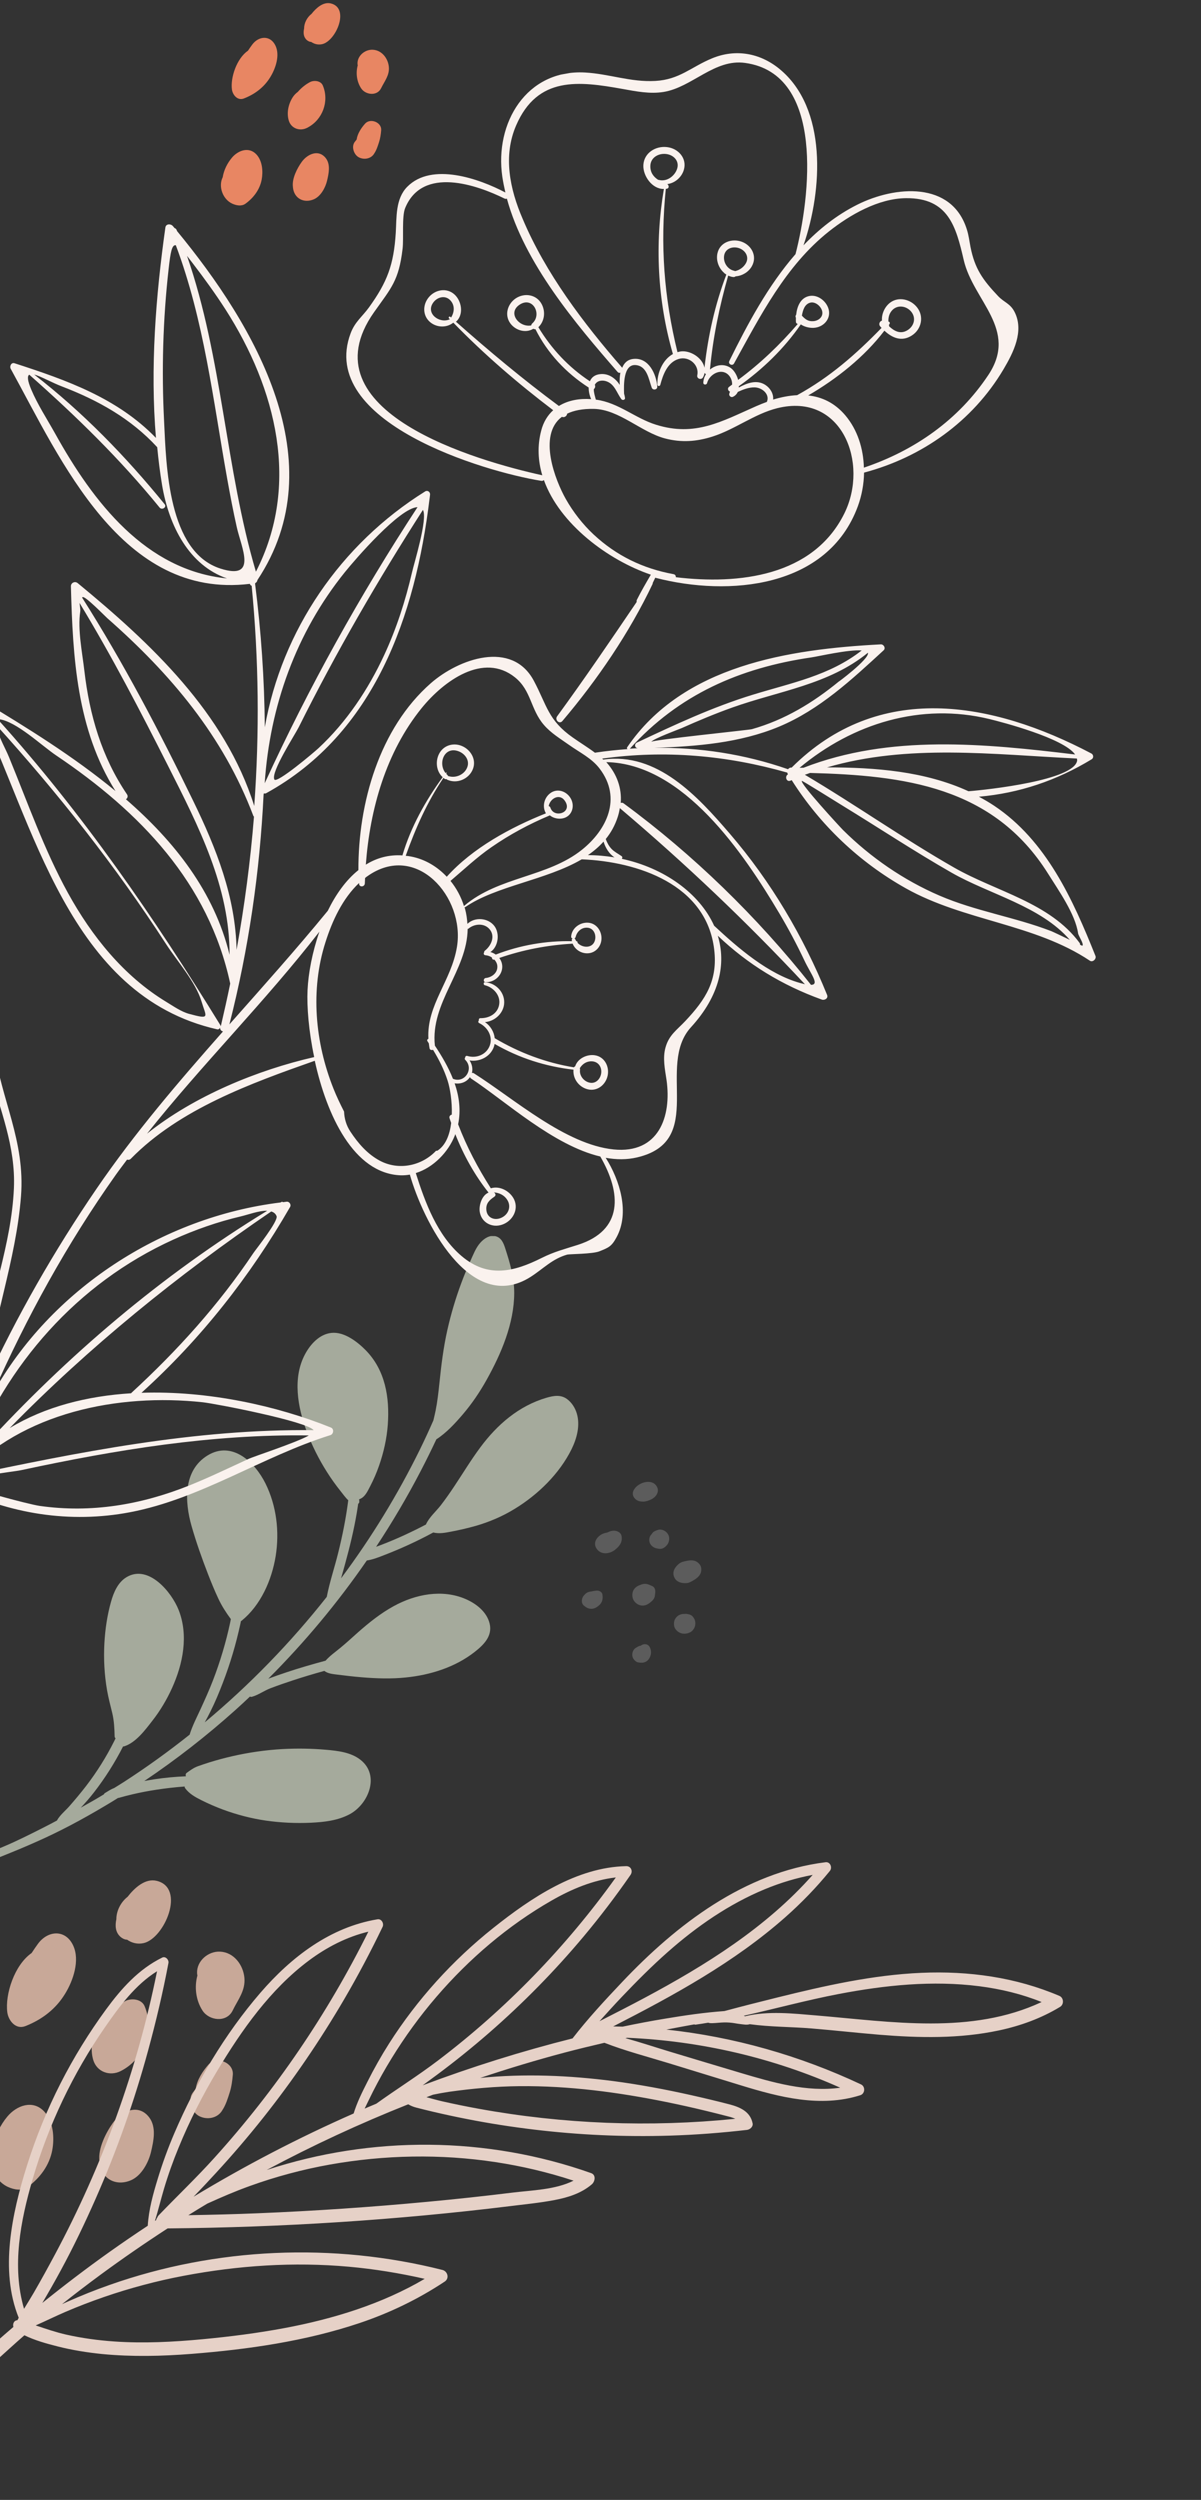 <svg width="386" height="803" viewBox="0 0 386 803" fill="none" xmlns="http://www.w3.org/2000/svg">
<rect x="0" y="0" width="386" height="803" fill="#333333" stroke="none"/>
<g clip-path="url(#clip0_9_342)">
<path d="M23.53 624.95C21.07 619.63 15.36 620.02 12.17 624.42C11.54 625.29 10.85 626.28 10.16 627.34C4.66 631.15 1.58 640.58 2.35 646.41C2.7 649.02 5.04 652.03 8.14 650.82C13.48 648.73 17.93 645.35 20.94 640.4C23.52 636.19 25.74 629.73 23.53 624.95Z" fill="#C8A898"/>
<path d="M50.35 604.15C46.69 603.27 43.26 606.37 41.01 609.28C38.83 610.97 37.38 613.81 37.4 616.47C36.93 618.61 37.1 620.75 38.77 622.18C39.34 622.67 40.08 623.05 40.84 623.05C42.33 624.1 44.17 624.59 46.14 624.16C52.85 622.67 59.78 606.42 50.35 604.15Z" fill="#C8A898"/>
<path d="M46.47 644.4C45.49 642.08 42.2 641.75 40.27 642.77C38.17 643.88 36.06 645.56 34.34 647.59C33.34 648.32 32.47 649.25 31.8 650.32C29.75 653.63 28.84 657.9 29.96 661.67C31.12 665.56 35.3 667.02 38.79 665.26C46.43 661.41 49.73 652.14 46.47 644.4Z" fill="#C8A898"/>
<path d="M14.23 678.27C10.59 674.35 5.37 676.27 2.36 679.87C0.07 682.62 -1.56 685.98 -2.13 689.49C-4.39 694.07 -2.05 700.38 2.55 702.47C4.49 703.35 7.03 703.87 8.93 702.47C12.83 699.61 15.88 695.55 16.79 690.69C17.55 686.66 17.16 681.43 14.23 678.27Z" fill="#C8A898"/>
<path d="M47.97 680.16C44.49 675.53 38.97 678.11 36.25 681.95C34 685.12 31.46 690.14 31.96 694.15C31.96 694.17 31.97 694.19 31.97 694.21C31.97 694.29 31.97 694.36 31.98 694.44C32.47 699.87 37.28 702.45 42.17 700.29C45.51 698.81 47.74 694.61 48.54 691.22C49.37 687.69 50.31 683.28 47.97 680.16Z" fill="#C8A898"/>
<path d="M78.55 635.27C78.15 631.12 75.15 627.09 70.71 626.89C66.91 626.72 63.18 629.88 63.34 633.81C63.35 634.06 63.39 634.31 63.45 634.56C62.41 638.32 62.98 642.55 65.07 645.8C67.18 649.1 72.84 649.8 74.78 645.8C76.47 642.32 78.94 639.41 78.55 635.27Z" fill="#C8A898"/>
<path d="M67.01 663.17C65.19 665.23 63.3 668.08 62.91 670.98C62.61 671.35 62.3 671.73 61.99 672.15C60.24 674.46 61.55 678.42 63.97 679.7C66.54 681.06 70.05 680.43 71.52 677.72C72.57 676.15 73.22 674.02 73.8 672.2C74.4 670.33 74.67 668.36 74.83 666.41C75.14 662.51 69.56 660.29 67.01 663.17Z" fill="#C8A898"/>
</g>
<g clip-path="url(#clip1_9_342)">
<path d="M88.559 14.708C86.931 11.227 83.151 11.482 81.04 14.361C80.623 14.93 80.167 15.578 79.71 16.272C76.07 18.765 74.031 24.935 74.541 28.75C74.773 30.457 76.321 32.427 78.373 31.635C81.907 30.268 84.853 28.056 86.845 24.817C88.552 22.062 90.022 17.836 88.559 14.708Z" fill="#e88663"/>
<path d="M106.309 1.098C103.887 0.522 101.617 2.551 100.128 4.455C98.685 5.561 97.725 7.419 97.739 9.159C97.427 10.559 97.54 11.96 98.645 12.895C99.022 13.216 99.512 13.465 100.015 13.465C101.001 14.152 102.219 14.472 103.523 14.191C107.964 13.216 112.551 2.583 106.309 1.098Z" fill="#e88663"/>
<path d="M103.741 27.434C103.093 25.916 100.915 25.701 99.638 26.368C98.248 27.094 96.852 28.194 95.713 29.522C95.051 29.999 94.476 30.608 94.032 31.308C92.675 33.474 92.073 36.268 92.814 38.735C93.582 41.28 96.349 42.235 98.659 41.084C103.715 38.565 105.899 32.499 103.741 27.434Z" fill="#e88663"/>
<path d="M82.404 49.596C79.995 47.031 76.54 48.288 74.547 50.643C73.032 52.443 71.953 54.641 71.576 56.938C70.08 59.934 71.629 64.063 74.673 65.431C75.957 66.007 77.638 66.347 78.896 65.431C81.477 63.559 83.496 60.903 84.098 57.723C84.601 55.086 84.343 51.664 82.404 49.596Z" fill="#e88663"/>
<path d="M104.734 50.833C102.431 47.803 98.778 49.492 96.977 52.004C95.488 54.078 93.807 57.363 94.138 59.987C94.138 60 94.145 60.013 94.145 60.026C94.145 60.078 94.145 60.124 94.151 60.176C94.476 63.729 97.659 65.418 100.896 64.004C103.106 63.036 104.582 60.288 105.111 58.07C105.661 55.76 106.283 52.874 104.734 50.833Z" fill="#e88663"/>
<path d="M124.974 21.461C124.709 18.745 122.723 16.108 119.785 15.977C117.27 15.866 114.801 17.934 114.907 20.505C114.913 20.669 114.94 20.832 114.98 20.996C114.291 23.456 114.669 26.224 116.052 28.351C117.448 30.51 121.194 30.968 122.478 28.351C123.597 26.074 125.232 24.169 124.974 21.461Z" fill="#e88663"/>
<path d="M117.336 39.716C116.131 41.064 114.88 42.929 114.622 44.826C114.424 45.068 114.219 45.317 114.013 45.592C112.855 47.103 113.722 49.694 115.324 50.532C117.025 51.422 119.348 51.01 120.321 49.236C121.016 48.209 121.446 46.815 121.83 45.624C122.227 44.401 122.406 43.112 122.511 41.836C122.717 39.284 119.024 37.832 117.336 39.716Z" fill="#e88663"/>
</g>
<g clip-path="url(#clip2_9_342)">
<path d="M-7.876 599.129C-4.001 598.228 -0.35 596.643 3.347 595.151C7.121 593.629 10.865 592.014 14.564 590.305C21.993 586.872 29.181 582.863 36.171 578.62C36.747 578.27 37.308 577.904 37.884 577.554C38.054 577.51 38.224 577.496 38.411 577.436C39.822 577.034 41.249 576.663 42.675 576.338C45.186 575.747 47.742 575.265 50.297 574.876C53.302 574.414 56.305 574.077 59.338 573.848C59.336 574.034 59.38 574.22 59.501 574.392C60.826 576.19 62.731 577.25 64.698 578.233C66.942 579.359 69.25 580.362 71.605 581.241C76.07 582.888 80.678 584.103 85.385 584.792C90.186 585.482 95.084 585.709 99.925 585.485C104.179 585.286 108.59 584.794 112.401 582.745C118.468 579.483 122.222 570.212 115.817 565.242C112.722 562.836 108.568 562.386 104.8 562.048C100.136 561.638 95.437 561.569 90.75 561.825C85.335 562.135 79.931 562.91 74.646 564.121C72.197 564.682 69.762 565.336 67.342 566.083C66.1 566.471 64.859 566.891 63.633 567.327C62.236 567.822 61.237 568.601 60.022 569.455C59.648 569.714 59.596 570.194 59.762 570.568C56.359 570.715 52.97 571.017 49.594 571.536C48.51 571.694 47.441 571.899 46.372 572.088C56.639 565.186 66.403 557.58 75.619 549.317C77.212 547.894 78.774 546.44 80.322 544.97C80.522 545.05 80.738 545.083 80.955 545.039C83.033 544.458 84.904 543.054 86.938 542.287C89.329 541.369 91.766 540.545 94.203 539.736C97.523 538.642 100.874 537.642 104.239 536.72C105.45 537.633 107.01 537.728 108.57 537.932C111.117 538.255 113.68 538.548 116.243 538.763C120.985 539.159 125.791 539.322 130.527 538.818C138.375 538.009 146.287 535.543 152.558 530.624C155.444 528.364 158.321 525.545 157.377 521.552C156.477 517.761 153.076 515.118 149.661 513.638C142.107 510.375 133.492 512.089 126.507 515.93C122.322 518.222 118.593 521.217 115.017 524.369C113.158 526.021 111.33 527.72 109.41 529.294C107.709 530.701 106.058 531.828 104.632 533.439C100.43 534.569 96.242 535.776 92.114 537.155C90.143 537.814 88.172 538.489 86.231 539.226C97.913 527.551 108.524 514.841 117.894 501.249C119.752 500.976 121.476 500.299 123.339 499.576C125.994 498.553 128.62 497.451 131.199 496.272C133.935 495.017 136.609 493.684 139.253 492.258C141.18 492.729 143.024 492.363 145.069 491.968C147.672 491.471 150.245 490.88 152.789 490.165C157.225 488.899 161.481 487.088 165.42 484.669C172.862 480.136 179.803 473.397 183.696 465.507C185.406 462.024 186.52 457.869 185.389 454.044C184.853 452.255 183.775 450.523 182.257 449.405C180.187 447.894 177.941 448.318 175.645 448.973C166.742 451.583 159.778 457.609 154.345 464.955C151.362 468.965 148.777 473.259 146.009 477.412C144.625 479.488 143.194 481.548 141.672 483.514C140.103 485.526 137.996 487.3 136.918 489.627C136.902 489.643 136.902 489.674 136.902 489.689C134.631 490.888 132.315 492.023 129.983 493.097C127.59 494.201 125.151 495.227 122.698 496.175C122.092 496.416 121.471 496.626 120.881 496.852C126.073 488.992 130.865 480.88 135.212 472.515C136.951 469.172 138.629 465.782 140.245 462.329C143.469 460.259 146.271 457.207 148.715 454.353C151.645 450.93 154.177 447.194 156.371 443.267C161.089 434.844 165.251 425.098 165.27 415.304C165.281 410.346 163.867 405.556 162.344 400.874C161.806 399.21 161.084 397.497 159.187 397.073C157.321 396.664 155.576 397.837 154.386 399.172C152.914 400.813 152.1 403.035 151.196 405.009C150.149 407.337 149.164 409.696 148.286 412.073C146.452 416.995 144.941 422.061 143.785 427.193C142.514 432.85 141.815 438.56 141.224 444.318C140.912 447.274 140.584 450.246 139.994 453.168C139.781 454.204 139.538 455.224 139.294 456.244C137.913 459.389 136.471 462.519 134.951 465.616C127.845 480.055 119.416 493.828 109.808 506.72C109.745 506.797 109.682 506.874 109.619 506.966C110.086 505.391 110.506 503.799 110.941 502.255C112.409 496.91 113.723 491.516 114.651 486.057C114.817 485.051 114.983 484.046 115.118 483.04C115.352 482.903 115.494 482.657 115.482 482.331C115.485 482.068 115.457 481.835 115.413 481.602C117.306 480.958 118.085 479.091 118.986 477.382C120.092 475.256 121.045 473.051 121.828 470.797C123.315 466.552 124.308 462.116 124.638 457.626C125.264 448.862 123.834 440.059 117.446 433.617C114.756 430.905 110.556 427.711 106.516 428.146C102.693 428.551 99.812 431.726 98.075 434.93C93.953 442.553 95.684 452.042 98.564 459.761C100.259 464.305 102.451 468.669 105.048 472.775C106.414 474.944 107.906 477.022 109.506 479.024C110.253 479.947 111.013 481.056 111.931 481.903C111.2 487.66 110.053 493.365 108.644 498.99C107.509 503.579 105.925 508.241 105.021 512.942C93.382 527.685 80.225 541.218 65.803 553.249C66.45 552.095 67.051 550.908 67.652 549.722C69.139 546.764 70.412 543.679 71.606 540.578C73.964 534.452 75.845 528.136 77.233 521.705C77.299 521.38 77.364 521.04 77.43 520.715C77.507 520.685 77.585 520.655 77.663 520.594C83.796 515.628 87.351 507.548 88.598 499.861C89.863 492.003 88.876 483.67 85.325 476.516C81.94 469.69 74.615 462.679 66.722 467.502C58.797 472.354 59.347 482.418 61.577 490.223C63.078 495.462 64.921 500.644 66.888 505.718C67.909 508.333 68.962 510.918 70.154 513.457C71.286 515.888 72.638 517.949 74.191 520.074C74.109 520.445 74.058 520.816 73.977 521.187C72.621 527.541 70.757 533.78 68.415 539.844C67.22 542.945 65.84 545.966 64.461 548.988C63.208 551.717 61.833 554.32 60.95 557.192C54.179 562.585 47.149 567.65 39.876 572.355C38.832 573.025 37.774 573.663 36.73 574.318C35.659 574.724 34.802 575.303 33.743 575.942C33.541 576.064 33.447 576.217 33.367 576.387C30.923 577.862 28.449 579.275 25.96 580.657C27.447 579.078 28.872 577.451 30.206 575.731C33.783 571.123 36.916 566.169 39.557 560.977C39.665 560.993 39.789 560.995 39.898 560.95C43.653 559.768 46.652 555.711 48.99 552.701C51.5 549.491 53.612 545.935 55.293 542.22C58.814 534.465 60.634 525.327 57.419 517.155C55.151 511.395 47.755 502.462 40.736 506.566C37.904 508.223 36.537 511.477 35.683 514.504C34.458 518.829 33.804 523.331 33.552 527.807C33.278 532.856 33.544 537.926 34.4 542.895C34.835 545.41 35.502 547.851 36.093 550.322C36.668 552.746 36.794 555.273 36.842 557.769C36.855 558.048 36.976 558.235 37.145 558.361C37.002 558.638 36.875 558.931 36.733 559.224C34.186 564.309 31.162 569.14 27.694 573.657C25.952 575.915 24.103 578.125 22.223 580.258C21.017 581.623 19.223 583.075 18.291 584.784C17.654 585.118 17.016 585.467 16.378 585.801C12.428 587.848 8.447 589.848 4.406 591.723C0.195 593.674 -4.214 595.22 -8.304 597.373C-9.052 597.876 -8.914 599.366 -7.876 599.129Z" fill="#A5AA9C"/>
</g>
<g clip-path="url(#clip3_9_342)">
<path d="M340.507 641.117C326.471 635.122 311.325 633.041 296.138 633.699C280.441 634.376 265.024 637.862 249.813 641.625C244.139 643.033 238.481 644.46 232.831 645.98C226.423 646.436 220.055 647.369 213.709 648.432C209.16 649.179 204.635 650.038 200.118 650.988C199.104 650.952 198.089 650.934 197.073 650.916C216.568 640.926 235.962 630.362 252.442 615.796C257.582 611.242 262.381 606.307 266.714 600.976C267.592 599.907 266.855 597.974 265.326 598.174C239.267 601.444 217.471 618.146 199.928 636.686C194.415 642.508 188.909 648.44 184.015 654.765C167.696 658.863 151.602 663.912 135.851 669.834C137.408 668.693 138.948 667.55 140.486 666.425C146.232 662.154 151.801 657.665 157.212 652.958C168.135 643.447 178.312 633.092 187.608 621.989C192.923 615.637 197.936 609.052 202.645 602.253C203.482 601.053 202.824 599.402 201.258 599.433C185.308 599.756 170.636 609.664 158.579 619.253C145.469 629.674 134.07 642.26 125.069 656.375C122.532 660.372 120.2 664.501 118.075 668.725C116.393 672.033 114.747 675.345 113.659 678.88C95.963 686.665 78.761 695.611 62.206 705.625C64.656 703.109 67.059 700.532 69.423 697.969C74.689 692.248 79.736 686.357 84.567 680.28C94.168 668.192 102.901 655.393 110.69 642.075C115.097 634.535 119.178 626.814 122.967 618.936C123.482 617.864 122.635 616.283 121.321 616.506C106.079 619.03 93.581 628.663 83.684 640.119C72.231 653.389 62.928 669.126 56.041 685.212C53.982 690.006 52.201 694.92 50.685 699.9C49.173 704.844 47.806 709.785 47.488 714.947C43.363 717.666 39.303 720.446 35.272 723.302C27.877 728.559 20.655 734.052 13.595 739.744C15.637 736.293 17.629 732.8 19.533 729.28C23.587 721.811 27.264 714.138 30.696 706.366C37.516 690.909 43.175 674.926 47.615 658.614C50.137 649.345 52.359 639.989 54.136 630.55C54.337 629.518 53.2 628.269 52.125 628.807C44.55 632.518 38.971 638.788 34.054 645.492C28.582 652.972 23.7 660.879 19.487 669.148C15.161 677.623 11.559 686.467 8.695 695.536C6.165 703.532 4.063 711.774 3.218 720.15C2.402 728.421 2.903 736.779 6.016 744.509C5.861 744.765 5.722 745.041 5.586 745.298C4.493 745.326 4.026 746.457 4.301 747.45C2.441 749.031 0.598 750.632 -1.229 752.253C-5.204 755.769 -9.285 759.255 -12.849 763.179C-14.312 764.785 -12.049 767.571 -10.277 766.126C-4.042 761.018 1.775 755.41 7.847 750.12C11.195 751.77 14.919 752.788 18.509 753.7C23.231 754.898 28.054 755.67 32.889 756.153C42.438 757.07 52.072 756.85 61.618 756.095C79.832 754.653 98.247 752.015 115.625 746.177C125.256 742.942 134.492 738.482 142.943 732.867C144.508 731.835 143.881 729.551 142.182 729.133C107.088 720.276 69.471 721.887 35.313 733.918C30.631 735.559 26.018 737.408 21.477 739.428C20.961 739.663 20.445 739.899 19.93 740.134C24.021 736.885 28.177 733.715 32.379 730.623C39.4 725.472 46.561 720.535 53.865 715.796C90.617 715.472 127.349 713.13 163.839 708.654C168.626 708.06 173.454 707.597 178.202 706.69C182.542 705.866 186.808 704.543 190.209 701.638C191.249 700.75 191.642 698.612 189.978 698.033C156.461 686.166 119.46 685.936 85.712 697.029C100.457 689.146 115.656 682.111 131.199 675.931C132.003 676.398 132.836 676.76 133.898 677.02C135.683 677.484 137.472 677.913 139.279 678.343C142.877 679.183 146.48 679.97 150.094 680.667C157.228 682.069 164.394 683.184 171.604 684.049C186.079 685.786 200.688 686.446 215.271 685.995C223.564 685.741 231.845 685.104 240.086 684.154C241.043 684.039 242.103 683.135 241.892 682.058C241.14 678.234 237.803 676.822 234.339 675.923C230.291 674.871 226.234 673.908 222.153 672.997C213.868 671.144 205.498 669.573 197.06 668.467C182.921 666.64 168.544 666.023 154.346 667.46C163.298 664.46 172.329 661.741 181.454 659.323C185.699 658.198 189.989 657.169 194.256 656.173C200.97 658.784 208.005 660.612 214.883 662.713C222.621 665.089 230.378 667.466 238.117 669.842C250.517 673.645 263.703 677.06 276.491 673.018C278.051 672.532 278.191 670.221 276.72 669.536C257.021 660.279 235.813 654.24 214.169 651.934C217.157 651.346 220.139 650.813 223.124 650.261C223.244 650.328 223.403 650.364 223.569 650.345C224.933 650.165 226.284 649.928 227.634 649.71C227.652 649.712 227.67 649.714 227.686 649.733C228.123 649.889 228.506 649.876 228.961 649.87C229.599 649.848 230.204 649.804 230.846 649.746C232.038 649.638 233.243 649.585 234.432 649.677C235.659 649.754 236.845 650.045 238.067 650.176C239.073 650.284 240.031 650.496 240.971 650.197C247.542 651.103 254.254 651.024 260.863 651.57C268.138 652.17 275.391 652.985 282.648 653.583C295.453 654.631 308.36 654.891 321.002 652.214C327.937 650.742 334.609 648.333 340.672 644.66C342.027 643.879 341.914 641.722 340.507 641.117ZM17.643 724.207C15.438 728.331 13.181 732.432 10.838 736.486C9.835 738.214 8.762 739.916 7.725 741.621C3.739 727.983 6.58 713.37 10.489 699.98C15.552 682.608 23.459 665.995 33.776 651.131C38.377 644.484 43.503 637.53 50.473 633.191C44.082 664.957 32.937 695.65 17.643 724.207ZM20.988 742.628C25.083 740.869 29.233 739.28 33.44 737.824C41.816 734.944 50.401 732.649 59.117 731.005C76.586 727.703 94.374 726.506 112.116 728.102C120.321 728.838 128.463 730.167 136.497 731.993C122.708 740.106 107.08 744.878 91.431 747.813C82.718 749.439 73.894 750.563 65.066 751.396C55.67 752.276 46.17 752.764 36.756 752.117C31.544 751.757 26.369 751.056 21.278 749.909C17.926 749.149 14.72 748.042 11.492 746.968C11.512 746.952 11.532 746.936 11.572 746.904C14.717 745.534 17.807 743.994 20.988 742.628ZM50.929 711.664C50.745 711.863 50.632 712.069 50.572 712.28C50.364 712.53 50.223 712.824 50.171 713.146C50.053 713.224 49.936 713.302 49.8 713.378C50.835 710.001 51.677 706.566 52.678 703.167C54.016 698.659 55.601 694.214 57.395 689.864C60.892 681.317 65.083 673.082 69.82 665.178C77.676 652.084 86.894 638.992 99.258 629.763C105.006 625.474 111.431 622.148 118.387 620.479C105.293 646.819 88.638 671.305 68.909 693.117C63.133 699.529 56.883 705.454 50.929 711.664ZM106.029 695.287C123.55 692.171 141.646 691.825 159.237 694.496C167.745 695.791 176.163 697.767 184.34 700.462C178.428 703.407 170.93 703.529 164.633 704.306C155.63 705.411 146.605 706.386 137.557 707.231C119.369 708.948 101.122 710.186 82.856 710.932C75.41 711.241 67.978 711.424 60.534 711.551C62.54 710.295 64.562 709.058 66.601 707.842C71.07 705.814 75.585 703.864 80.253 702.185C88.644 699.161 97.267 696.853 106.029 695.287ZM120.937 675.737C119.682 676.256 118.445 676.778 117.188 677.315C118.091 675.504 118.942 673.669 119.863 671.86C121.705 668.242 123.685 664.694 125.819 661.234C130.112 654.245 134.932 647.604 140.287 641.383C150.791 629.174 163.333 618.455 177.328 610.455C183.716 606.798 190.604 603.904 197.926 603.055C181.941 625.36 162.651 645.275 140.777 661.859C134.327 666.763 127.493 671.026 120.937 675.737ZM166.961 670.104C182.802 669.952 198.601 672.049 214.106 675.186C218.426 676.068 222.721 677.019 226.987 678.059C229.112 678.578 231.236 679.097 233.357 679.652C234.118 679.842 235.324 680.117 236.327 680.588C208.868 683.363 181.04 682.301 153.9 677.369C149.925 676.652 145.979 675.846 142.041 674.951C140.392 674.574 138.719 674.085 137.058 673.652C137.759 673.382 138.478 673.114 139.179 672.845C140.852 672.497 142.52 672.186 144.219 671.932C151.763 670.871 159.323 670.175 166.961 670.104ZM192.675 649.244C195.045 646.628 197.397 644.009 199.833 641.455C204.605 636.443 209.492 631.535 214.69 626.951C223.962 618.77 234.325 611.598 245.79 606.851C250.772 604.787 255.917 603.232 261.201 602.237C246.252 619.129 226.838 631.236 207.064 641.795C202.304 644.336 197.499 646.782 192.675 649.244ZM270.047 670.6C259.31 672.118 248.213 668.873 237.984 665.83C230.519 663.611 223.058 661.356 215.613 659.121C210.757 657.655 205.915 656.045 201.011 654.682C201.196 654.647 201.384 654.595 201.569 654.56C225.152 655.567 248.497 660.981 270.047 670.6ZM262.438 647.397C254.875 646.766 246.906 645.856 239.464 647.655C239.324 647.604 239.186 647.534 239.046 647.483C249.246 645.217 259.353 642.45 269.592 640.497C284.431 637.657 299.716 636.082 314.788 638.01C321.652 638.892 328.382 640.505 334.773 643.082C312.182 653.647 286.547 649.423 262.438 647.397Z" fill="#E6D1C7"/>
</g>
<g clip-path="url(#clip4_9_342)">
<path d="M-23.114 502.49C-20.394 494.098 -17.526 485.808 -14.485 477.616C2.975 486.296 22.497 489.423 41.783 485.75C64.558 481.425 84.22 467.863 106.173 460.99C107.206 460.675 107.45 458.999 106.357 458.547C88.99 451.535 66.793 446.66 45.472 447.381C64.571 430.11 80.382 409.984 93.237 387.693C93.673 386.941 92.992 385.897 92.129 386.001C91.722 386.048 91.345 386.115 90.939 386.163C90.841 386.051 90.672 385.977 90.505 386.059C90.389 386.132 90.297 386.2 90.176 386.248C52.007 390.929 16.227 414.255 -2.367 447.761C8.545 423.176 21.455 399.606 37.285 377.274C38.444 375.64 39.666 374.073 40.834 372.489C41.247 372.622 41.729 372.562 42.098 372.159C57.685 356.271 80.578 347.985 101.167 340.735C105.002 358.187 113.665 376.948 128.761 377.527C129.752 377.556 130.75 377.48 131.73 377.304C135.762 391.663 150.989 422.565 170.523 410.166C174.641 407.534 177.448 404.387 182.282 403C182.972 402.798 190.448 402.828 192.649 401.94C195.576 400.767 196.55 400.41 198.146 397.454C202.458 389.553 199.225 379.068 194.67 371.904C198.073 372.511 201.427 372.556 204.738 371.78C227.215 366.523 210.687 342.385 222.095 329.943C231.395 319.772 233.411 309.484 230.693 300.565C240.39 309.785 251.315 316.452 264.103 321.074C264.993 321.406 266.268 320.711 265.835 319.597C258.17 300.76 247.836 283.232 234.556 267.788C224.228 255.779 211.186 241.511 193.891 243.996C193.768 243.889 193.67 243.777 193.547 243.669C213.742 240.87 233.482 242.61 253.027 248.169C253.054 248.319 253.106 248.465 253.179 248.582C253.213 248.627 253.247 248.673 253.256 248.723C252.127 249.367 252.759 251.3 254.037 250.76C254.183 250.708 254.329 250.656 254.446 250.583C263.604 265.031 276.173 276.948 291.144 285.35C309.864 295.851 332.451 296.691 350.283 308.596C351.197 309.209 352.462 308.022 352.081 307.054C344.833 288.946 336.294 270.007 319.525 258.818C317.934 257.757 316.285 256.809 314.62 255.916C327.617 254.773 339.575 250.733 350.872 243.883C351.572 243.446 351.462 242.403 350.773 242.034C318.719 225.17 282.383 218.689 254.425 246.57C253.971 246.496 253.546 246.728 253.273 247.088C239.194 242.206 224.82 240.02 210.255 240.227C223.889 239.746 237.731 238.685 250.424 233.398C263.426 227.952 273.753 218.296 283.994 208.889C284.774 208.178 284.003 206.917 283.08 206.979C253.555 208.527 219.518 213.683 201.56 240.053C201.42 240.285 201.511 240.502 201.689 240.625C198.259 240.879 194.797 241.242 191.336 241.76C191.311 241.764 191.265 241.799 191.24 241.803C188.931 240.067 186.427 238.547 184.111 236.916C176.13 231.327 175.798 226.593 171.573 218.67C164.538 205.499 147.426 211.606 138.463 219.462C121.947 233.936 115.112 257.969 115.192 279.491C111.132 282.734 107.87 287.389 105.349 292.558C95.138 305.018 84.4 317.003 73.726 329.054C79.92 304.772 83.514 280.025 84.723 255.137C84.739 255.082 84.789 255.073 84.776 254.998C84.767 254.947 84.783 254.893 84.774 254.843C85.018 254.902 85.308 254.928 85.566 254.778C120.478 235.573 133.49 197.705 138.047 160.268C138.058 160.188 138.07 160.109 138.081 160.029C138.119 159.659 138.181 159.285 138.219 158.916C138.321 158.042 137.448 157.37 136.652 157.849C109.477 174.783 90.551 202.544 85.109 233.61C84.988 218.212 83.931 202.8 81.976 187.447C82.017 187.388 82.059 187.328 82.1 187.269C82.454 187.076 82.676 186.725 82.734 186.326C107.798 148.547 81.987 104.645 56.915 74.242C56.867 74.121 56.82 74 56.772 73.879C56.633 73.541 56.362 73.331 56.089 73.25C55.922 73.047 55.752 72.818 55.56 72.62C54.9 71.831 53.317 71.831 53.153 73.078C50.053 95.093 48.243 118.224 50.123 140.666C37.707 127.865 21.447 122.105 4.649 116.675C3.604 116.345 3.012 117.669 3.437 118.448C19.683 147.949 39.136 192.553 80.307 187.54C80.386 187.836 80.586 188.085 80.885 188.161C83.196 211.847 83.415 235.443 81.714 258.891C72.355 229.033 48.551 206.695 24.964 187.299C24.082 186.576 22.768 187.201 22.79 188.337C23.395 211.189 24.683 234.385 37.123 254.101C23.717 243.008 8.494 233.64 -5.644 225.115C-6.49 224.593 -7.807 225.633 -7.35 226.587C10.901 264.358 22.036 319.838 69.809 330.639C70.268 330.738 70.625 330.414 70.738 330.031C70.679 330.716 71.1 331.184 71.669 331.315C57.337 347.548 43.267 363.941 30.984 381.904C17.468 401.67 5.358 422.764 -4.751 444.743C-2.354 424.305 5.151 404.868 6.745 384.29C8.146 366.39 0.348 353.304 -1.964 336.252C-2.161 334.863 -4.049 334.321 -4.766 335.668C-24.108 372.522 -30.625 416.946 -8.973 454.157C-15.662 469.768 -21.296 485.759 -25.659 502.041C-25.884 503.532 -23.579 503.947 -23.114 502.49ZM337.862 299.088C326.104 294.566 313.522 292.68 301.909 287.666C290.41 282.709 279.843 275.433 270.944 266.614C269.962 265.625 257.015 251.598 257.706 250.826C257.834 250.674 269.62 258.093 270.927 258.869C282.583 266 294.006 273.563 305.885 280.343C318.08 287.3 334.391 291.03 343.84 301.901C341.315 300.696 338.448 299.319 337.862 299.088ZM346.197 244.282C345.336 250.605 317.69 253.654 311.27 254.16C297.276 247.733 281.282 246.487 265.799 246.496C291.903 238.903 318.925 242.34 346.11 243.65C346.15 243.876 346.216 244.097 346.197 244.282ZM318.078 230.986C322.174 231.987 341.822 237.112 345.539 242.353C316.405 238.854 286.03 235.812 258.27 246.604C257.83 246.606 257.393 246.632 256.978 246.629C274.055 232.391 295.971 225.603 318.078 230.986ZM260.335 248.281C290.489 249.082 319.254 252.544 336.894 280.706C340.243 286.065 345.587 293.579 346.496 299.791C346.633 300.699 348.53 303.313 347.839 303.8C347.839 303.8 347.556 303.669 347.13 303.461C347.148 303.276 347.112 303.075 346.971 302.867C337.378 289.897 320.176 286.405 306.678 278.697C290.319 269.353 274.901 258.466 258.676 248.864C259.266 248.68 259.8 248.48 260.335 248.281ZM269.721 218.813C261.312 225.714 252.24 231.232 241.65 234.223C240.713 234.495 209.635 237.643 209.337 238.292C209.766 237.36 218.765 234.033 219.028 233.908C224.408 231.516 229.811 229.249 235.368 227.266C250.361 221.929 266.394 219.929 278.946 209.666C279.608 211.62 268.546 219.776 269.721 218.813ZM202.443 240.49C218.15 223.103 237.799 214.519 260.799 211.164C263.2 210.811 272.633 208.597 276.947 208.937C266.602 217.041 254.308 219.354 241.944 223.156C229.062 227.103 216.881 232.79 204.71 238.528C203.8 238.95 203.948 240.349 205.06 240.331C204.183 240.359 203.315 240.437 202.443 240.49ZM61.968 84.607C65.629 89.392 69.178 94.274 72.452 99.361C88.851 124.948 96.548 155.803 82.252 183.64C72.405 150.345 71.502 115.004 60.108 82.195C60.645 82.876 61.255 83.673 61.968 84.607ZM52.738 135.298C51.913 119.016 52.363 102.608 54.196 86.392C54.8 80.945 55.252 78.558 56.51 78.772C65.601 102.951 68.485 128.529 73.036 153.86C73.97 159.057 74.954 164.244 76.109 169.375C77.572 175.928 82.887 186.454 70.894 182.648C53.955 177.295 53.432 149.556 52.738 135.298ZM17.703 139.234C15.14 134.641 12.063 129.933 10.026 125.091C8.801 122.175 8.734 120.787 9.408 120.355C24.424 133.621 38.607 147.451 51.288 163.029C52.055 163.979 53.708 162.931 52.911 161.959C40.431 146.631 26.616 132.398 10.982 120.306C13.074 120.837 16.55 122.856 19.974 124.158C31.563 128.607 42.054 134.444 50.529 143.651C50.925 147.726 51.416 151.758 52.087 155.784C54.309 169.016 60.8 181.611 72.965 185.801C46.873 183.207 30.013 161.409 17.703 139.234ZM132.411 183.905C130.309 192.99 127.407 201.96 123.479 210.414C118.338 221.497 111.371 231.949 102.392 240.3C100.994 241.614 88.879 251.85 88.172 250.371C87.013 247.961 94.743 236.129 96.021 233.567C107.998 209.568 121.437 186.343 135.929 163.784C137.53 166.632 133.071 180.936 132.411 183.905ZM110.816 183.82C114.188 179.638 128.487 163.074 134.189 162.905C115.651 191.244 99.228 220.81 85.073 251.601C86.725 226.866 95.123 203.303 110.816 183.82ZM192.936 371.49C199.782 383.321 200.334 395.195 185.714 399.869C181.3 401.284 178.216 402.02 174.145 404.047C165.198 408.531 156.809 410.635 148.363 403.471C140.527 396.819 136.644 386.321 133.637 376.806C139.311 375.035 144.096 370.055 146.195 364.702C146.248 364.563 146.276 364.428 146.329 364.289C148.964 371.02 152.562 377.474 157.018 383.075C154.818 383.963 153.835 387.301 154.21 389.385C154.814 392.749 158.16 394.48 161.361 393.386C164.663 392.275 166.783 388.628 165.256 385.327C163.997 382.65 160.679 380.784 157.757 381.698C153.565 375.117 150.032 368.444 147.242 361.145C148.168 356.625 147.579 352.195 146.121 347.974C147.967 348.29 149.948 347.623 151.052 345.973C151.114 346.17 151.246 346.327 151.424 346.451C162.516 353.762 177.878 367.95 192.936 371.49ZM163.046 385.439C164.463 387.698 163.304 390.342 160.877 391.271C158.743 392.095 156.535 391.066 156.316 388.695C156.109 386.53 157.296 385.487 158.89 384.397C159.514 383.974 159.258 383.269 158.717 383.003C160.427 383.136 162.06 383.853 163.046 385.439ZM229.539 304.971C230.73 314.916 226.839 320.979 220.261 327.966C217.54 330.865 215.02 332.433 213.899 336.444C212.93 339.857 213.715 343.5 214.223 346.907C215.903 358.708 211.67 370.664 197.222 369.217C181.715 367.649 165.251 352.959 152.343 344.783C152.106 344.618 151.871 344.608 151.674 344.67C152.026 343.311 151.706 341.813 150.923 340.632C154.127 341.145 157.54 339.495 158.709 336.331C158.831 335.998 158.903 335.674 158.97 335.325C166.896 339.887 175.286 342.552 184.319 343.598C184.061 346.495 186.051 349.196 188.901 349.902C191.966 350.647 194.684 348.448 195.297 345.513C195.911 342.578 194.311 339.445 191.191 338.969C188.68 338.565 185.667 339.987 184.872 342.488C184.705 342.57 184.568 342.673 184.469 342.846C175.41 341.364 166.925 338.172 159.001 333.479C158.786 331.419 157.608 329.48 155.868 328.315C158.862 328.088 161.624 325.7 162.009 322.65C162.458 318.942 159.472 315.746 155.902 315.507C155.322 315.456 155.304 316.366 155.842 316.476C158.608 317.146 160.975 319.778 160.42 322.755C159.882 325.676 157.154 327.099 154.396 327.05C153.981 327.047 153.818 327.44 153.906 327.786C153.666 328.037 153.608 328.436 154.034 328.645C156.698 329.902 158.491 332.949 157.407 335.865C156.322 338.781 153.077 340.064 150.195 339.182C149.757 339.054 149.505 339.384 149.493 339.749C149.344 339.931 149.289 340.2 149.51 340.42C152.476 343.359 149.308 348.101 145.573 346.517C144.1 342.791 142.007 339.228 139.77 335.872C138.271 322.044 150.131 311.827 150.307 298.371C150.382 298.358 150.487 298.365 150.553 298.301C152.422 296.721 155.533 296.422 157.291 298.412C159.309 300.693 157.871 303.802 155.821 305.388C155.638 305.525 155.599 305.739 155.605 305.919C155.324 306.229 155.478 306.798 156.003 306.833C156.738 306.882 157.484 307.137 158.107 307.569C158.103 307.984 158.381 308.375 158.875 308.235C159.453 308.856 159.853 309.64 159.851 310.495C159.89 312.587 158.01 313.962 156.099 314.15C155.386 314.226 155.233 315.394 155.998 315.464C158.758 315.667 161.366 313.437 161.427 310.601C161.438 309.51 161.082 308.538 160.467 307.715C168.161 305.063 175.912 303.593 184.048 303.115C184.768 304.956 186.656 306.223 188.704 306.218C191.353 306.235 193.289 304.021 193.32 301.45C193.364 298.954 191.639 296.568 189.039 296.388C186.384 296.191 183.705 298.175 183.567 300.87C183.55 301.209 183.762 301.379 184.011 301.464C183.874 301.566 183.745 301.719 183.761 301.949C183.783 302.075 183.806 302.2 183.829 302.326C175.47 302.143 167.123 303.617 159.337 306.622C158.804 306.252 158.233 305.966 157.61 305.818C160.183 304.112 160.709 299.819 158.878 297.427C156.847 294.786 152.592 294.488 150.224 296.754C150.12 295.165 149.911 293.57 149.449 291.865C149.392 291.694 149.34 291.548 149.288 291.402C149.347 291.443 149.427 291.454 149.518 291.386C159.322 284.597 175.559 282.716 186.963 276.028C204.965 276.759 227.058 284.088 229.539 304.971ZM186.388 343.278C186.379 343.228 186.366 343.153 186.357 343.103C187.2 341.733 188.565 340.814 190.296 340.918C192.392 341.034 193.527 342.877 193.207 344.852C192.907 346.643 191.444 348.175 189.529 347.768C187.674 347.401 186.144 345.525 186.422 343.609C186.438 343.555 186.408 343.534 186.424 343.479C186.415 343.429 186.427 343.349 186.388 343.278ZM185.26 302.353C185.119 302.146 184.982 301.963 184.887 301.721C184.835 301.575 184.741 301.488 184.627 301.431C184.794 301.349 184.948 301.192 185.012 300.973C185.438 299.16 187.028 297.76 188.966 298.008C190.72 298.237 191.556 300.004 191.303 301.63C190.838 304.668 187.317 304.705 185.606 302.836C185.7 302.637 185.6 302.37 185.31 302.344C185.31 302.344 185.285 302.349 185.26 302.353ZM257.128 315.745C246.859 312.873 237.274 304.566 229.52 297.355C224.78 286.856 213.338 278.753 199.85 275.864C200.061 275.593 200.098 275.223 199.772 274.997C198.676 274.235 197.51 273.667 196.558 272.698C195.694 271.79 195.106 270.678 194.688 269.509C196.325 267.505 197.643 265.169 198.528 262.444C198.848 261.48 199.062 260.508 199.206 259.575C220.285 277.427 239.887 296.011 258.707 316.161C258.294 316.027 257.755 315.917 257.128 315.745ZM188.952 274.686C190.825 273.417 192.511 271.974 193.981 270.336C194.568 272.304 195.785 274.314 197.511 275.403C194.706 274.948 191.857 274.683 188.952 274.686ZM250.499 293.43C253.397 298.3 256.062 303.315 258.484 308.426C260.589 312.92 263.502 316.284 260.661 316.354C243.381 294.528 222.821 274.509 200.408 258.037C200.107 257.806 199.772 257.815 199.504 257.915C199.869 253.159 198.315 248.695 194.9 244.851C194.896 244.826 194.871 244.831 194.866 244.806C219.614 245.257 239.009 274.089 250.499 293.43ZM135.516 227.455C142.629 218.687 155.386 209.424 165.545 217.602C170.794 221.842 170.466 227.81 174.793 232.837C177.088 235.509 180.108 237.299 182.932 239.305C186.295 241.707 190.175 243.524 192.727 246.901C199.989 256.428 194.971 266.608 187.033 272.958C175.967 281.814 160.304 281.544 149.207 290.95C149.161 290.984 149.145 291.039 149.124 291.068C148.201 288.098 146.719 285.333 144.788 282.958C149.132 279.275 153.23 275.377 157.962 272.117C163.821 268.058 170.066 264.707 176.625 261.948C176.651 261.943 176.667 261.889 176.692 261.884C177.82 262.822 179.465 263.174 180.914 262.862C183.735 262.251 184.792 259.185 183.574 256.734C182.312 254.188 179.141 252.996 176.776 254.846C174.839 256.334 174.207 259.169 175.462 261.25C164.111 265.777 151.887 272.379 143.588 281.619C140.572 278.403 136.668 276.021 132.179 275.143C131.585 275.016 130.976 274.944 130.396 274.893C133.587 265.949 137.245 257.725 142.523 249.857C142.672 249.96 142.799 250.092 142.947 250.195C143.15 250.314 143.356 250.303 143.527 250.246C143.566 250.317 143.609 250.413 143.719 250.445C146.86 251.902 150.763 250.242 151.999 247.014C153.182 243.925 151.261 240.745 148.355 239.583C145.558 238.453 142.398 239.487 141.056 242.268C139.882 244.682 140.27 247.851 142.277 249.642C136.719 257.249 132.031 265.659 129.353 274.718C129.357 274.743 129.357 274.743 129.362 274.768C124.926 274.477 121.003 275.596 117.575 277.741C118.901 259.854 124.074 241.587 135.516 227.455ZM176.9 259.436C176.792 259.119 176.584 258.975 176.344 258.94C176.775 256.427 180.046 254.569 181.75 257.554C183.852 261.168 178.014 262.891 176.9 259.436ZM143.363 248.177C143.322 248.236 143.28 248.295 143.239 248.355C140.652 245.217 142.798 239.545 147.454 241.352C149.377 242.095 150.9 244.076 150.268 246.185C149.506 248.732 146.535 250.095 144.107 249.287C144.052 249.271 144.032 249.301 143.981 249.31C143.959 249.184 143.936 249.059 143.813 248.951C143.661 248.823 143.533 248.691 143.405 248.558C143.447 248.499 143.483 248.414 143.55 248.351C143.628 248.207 143.471 248.054 143.363 248.177ZM115.416 283.623C115.43 283.698 115.422 283.803 115.411 283.883C115.472 285.09 117.208 284.934 117.256 283.759C117.282 283.184 117.309 282.609 117.335 282.034C117.564 281.863 117.759 281.647 118.017 281.497C133.788 270.241 149.462 288.183 146.874 304.093C145.109 315.062 137.08 322.776 137.69 333.68C137.373 333.789 137.146 334.115 137.389 334.46C137.531 334.668 137.676 334.901 137.822 335.134C137.891 335.666 137.961 336.197 138.056 336.724C138.155 337.277 138.744 337.378 139.183 337.222C141.094 340.351 142.746 343.63 143.869 347.135C144.637 349.536 145.35 353.788 145.205 358.038C144.728 358.124 144.289 358.566 144.477 359.18C144.647 359.693 144.817 360.207 145.012 360.716C144.543 364.455 143.268 367.897 140.57 369.626C140.414 369.628 140.284 369.625 140.133 369.652C135.602 374.458 128.193 376.1 122.054 372.823C118.065 370.689 115.084 367.234 112.624 363.504C111.277 361.491 110.67 359.268 110.583 357.054C109.344 354.634 108.181 352.199 107.188 349.708C101.248 334.838 99.694 317.961 104.615 302.616C106.767 295.828 110.089 288.623 115.416 283.623ZM26.578 191.803C27.446 191.44 33.777 197.947 34.486 198.571C54.847 216.474 71.777 236.497 81.436 262.103C81.479 262.199 81.563 262.235 81.627 262.302C80.492 276.629 78.593 290.887 76.038 305.107C75.688 288.144 69.575 272.604 62.059 257.188C51.237 234.927 39.667 212.827 26.365 191.919C26.44 191.905 26.482 191.846 26.578 191.803ZM27.103 215.369C26.453 209.733 24.915 202.183 25.784 196.481C25.911 195.603 25.622 194.566 25.564 193.67C35.947 210.748 45.112 228.408 54.123 246.226C63.824 265.423 73.859 284.896 73.778 306.679C68.85 286.47 56.116 270.306 40.475 256.738C40.962 256.417 41.236 255.772 40.812 255.148C32.658 243.111 28.776 229.737 27.103 215.369ZM60.799 325.675C58.293 325.011 55.71 323.195 53.498 321.856C39.762 313.543 29.495 300.72 21.838 286.831C14.177 272.918 8.931 257.87 2.901 243.223C1.745 240.399 -0.072 237.356 -0.835 234.409C-0.998 233.791 -1.139 233.298 -1.279 232.805C18.715 254.869 37.181 278.244 53.371 303.245C56.957 308.769 62.9 315.424 64.787 321.745C66.238 326.642 67.752 327.562 60.799 325.675ZM70.847 329.338C49.413 294.497 26.59 261.306 -0.841 230.912C-0.681 230.935 -0.542 230.988 -0.357 231.006C5.238 231.686 13.301 239.463 18.11 242.693C44.933 260.757 67.064 283.603 73.991 315.945C73.049 320.52 72.032 325.108 70.96 329.68C70.912 329.559 70.915 329.429 70.847 329.338ZM102.663 299.261C100.349 305.87 99.103 312.651 98.847 318.009C98.591 323.368 99.231 331.261 100.98 339.551C82.791 343.7 62.396 352.029 47.248 364.158C64.934 341.907 85.269 321.693 102.663 299.261ZM88.888 390.626C89.533 392.194 82.288 401.245 81.509 402.395C70.343 419.07 57.017 433.826 42.257 447.388C42.211 447.422 42.195 447.477 42.154 447.536C28.07 448.408 14.518 451.802 3.104 458.725C28.617 432.683 57.009 409.674 87.169 389.146C87.961 389.367 88.563 389.829 88.888 390.626ZM4.468 381.719C3.674 399.821 -3.235 416.948 -5.859 434.679C-6.047 433.054 -6.224 431.635 -6.243 430.809C-6.585 421.541 -6.697 412.258 -6.624 402.993C-6.45 383.318 -5.205 363.683 -3.146 344.11C-0.073 356.593 5.069 368.031 4.468 381.719ZM-5.546 344.463C-9.141 379.888 -9.814 415.409 -7.423 450.95C-7.57 451.287 -7.737 451.654 -7.884 451.992C-24.846 416.918 -21.139 379.089 -5.546 344.463ZM55.648 398.205C62.626 395.033 69.948 392.474 77.414 390.718C79.753 390.168 83.3 388.831 85.882 388.911C51.805 409.728 21.617 435.444 -5.319 464.825C-6.98 466.264 -8.572 467.794 -10.092 469.441C2.152 438.267 24.623 412.331 55.648 398.205ZM65.161 450.426C69.368 450.888 98.66 456.561 100.802 459.39C62.619 458.942 25.395 466.434 -11.79 474.281C7.201 453.661 38.023 447.501 65.161 450.426ZM6.803 472.236C37.323 465.69 68.033 460.638 99.316 461.082C94.71 463.594 81.855 467.692 79.702 468.701C73.425 471.591 67.196 474.602 60.761 477.183C45.321 483.353 29.288 486.078 12.73 483.714C8.975 483.171 -11.037 477.748 -10.668 477.06C-8.912 473.842 3.53 472.928 6.803 472.236Z" fill="#FAF2EE"/>
<path d="M180.746 231.612C191.964 218.401 202.288 203.252 209.744 187.581C209.801 187.467 209.783 187.366 209.77 187.291C210.052 186.696 210.339 186.126 210.621 185.531C210.65 185.552 210.684 185.598 210.739 185.614C234.134 191.673 266.025 189.001 275.726 162.586C276.96 159.203 277.648 155.529 277.707 151.812C296.322 146.861 312.594 135.359 322.509 118.65C325.674 113.313 329.242 106.323 326.059 100.157C324.666 97.453 322.719 97.155 320.796 95.116C315.807 89.87 313.29 86.254 311.924 79.373C311.556 77.469 311.352 75.614 310.758 73.751C305.891 58.066 287.586 59.696 275.524 65.751C268.908 69.064 263.236 73.582 258.235 78.809C264.421 60.982 265.882 34.752 250.548 22.165C244.25 16.999 236.405 15.636 228.893 18.722C222.083 21.526 218.402 25.583 210.617 25.997C202.657 26.442 195.84 23.728 188.032 23.291C169.195 22.244 158.913 39.511 161.45 56.807C161.702 58.498 162.055 60.171 162.432 61.84C154.062 57.409 138.776 52.018 130.897 59.99C127.055 63.868 127.503 69.826 127.199 74.779C126.56 85.078 124.442 90.616 118.588 98.743C116.405 101.752 114.075 103.363 112.69 107.059C102.036 135.536 155.511 151.507 173.99 154.458C174.339 154.525 174.623 154.37 174.797 154.183C179.855 168.331 195.424 179.917 209.182 184.598C207.633 187.234 206.088 189.896 204.712 192.631C204.576 192.889 204.592 193.119 204.632 193.345C196.246 205.711 187.896 217.992 179.069 230.074C178.214 231.238 179.782 232.744 180.746 231.612ZM165.878 40.307C172.763 24.35 186.065 26.055 200.136 28.58C204.452 29.359 208.891 30.246 213.276 29.536C222.45 28.043 229.612 18.826 239.485 20.214C265.233 23.777 260.393 63.39 255.681 81.626C246.842 91.766 240.243 104.121 234.406 115.951C233.91 116.947 235.393 117.691 235.922 116.741C244.341 101.519 252.471 85.416 266.385 74.364C273.151 69.002 282.319 63.726 291.229 63.654C304.801 63.548 307.267 72.798 309.734 83.498C312.774 96.661 327.41 105.797 317.646 120.457C308.047 134.88 293.941 144.723 277.653 150.215C277.493 144.128 275.63 138.087 271.676 133.407C268.256 129.383 264.157 127.502 259.765 127.021C268.969 121.662 277.801 114.659 284.247 106.218C286.71 108.523 289.783 109.888 293.06 107.77C296.154 105.789 297.051 101.689 294.76 98.757C292.734 96.141 288.818 95.134 286.057 97.237C284.369 98.525 283.303 100.816 283.46 102.991C282.786 103.138 282.261 104.113 282.883 104.831C283.019 105.013 283.202 105.162 283.334 105.32C275.104 113.796 266.68 121.192 256.196 126.937C253.65 127.058 251.046 127.577 248.487 128.348C248.653 126.53 247.623 124.694 245.951 123.621C243.197 121.861 240.089 123.041 237.442 124.476C237.444 124.346 237.442 124.191 237.445 124.061C245.154 118.607 252.005 111.985 257.377 104.204C258.736 105.126 260.642 105.484 262.103 105.247C264.881 104.826 267.008 102.37 266.363 99.506C265.759 96.867 262.961 94.571 260.197 95.068C257.307 95.587 256.18 98.407 255.886 101.103C255.737 101.285 255.668 101.479 255.684 101.71C255.706 101.835 255.754 101.956 255.802 102.077C255.782 102.547 255.784 102.988 255.806 103.398C255.818 103.759 256.09 103.969 256.393 104.07C250.597 110.787 244.334 116.784 237.235 122.025C236.812 120.391 235.865 118.876 234.773 118.14C232.623 116.712 230.014 117.206 228.182 118.702C229.137 108.423 231.232 98.432 234.042 88.52C234.523 88.745 235.05 88.935 235.63 88.986C235.95 89.032 236.242 88.928 236.421 88.766C238.497 88.627 240.563 87.426 241.627 85.55C243.442 82.374 241.635 78.811 238.364 77.636C235.231 76.515 231.44 77.792 230.61 81.258C230.044 83.589 230.969 86.144 232.747 87.664C232.777 87.685 232.761 87.74 232.79 87.76C232.849 87.801 232.879 87.822 232.934 87.838C233.087 87.966 233.264 88.09 233.442 88.213C229.781 97.864 227.581 107.848 226.416 118.112C225.834 115.159 222.4 112.795 219.4 112.842C218.804 112.845 218.256 112.97 217.737 113.115C213.395 95.443 212.169 78.663 213.993 60.661C214.118 60.639 214.228 60.671 214.349 60.623C215.144 60.428 215.002 59.495 214.469 59.124C216.832 58.855 219.022 57.036 219.76 54.649C220.926 50.889 218.01 47.655 214.358 47.249C210.701 46.818 206.99 49.117 206.778 52.991C206.579 56.499 209.633 60.797 213.376 60.694C210.385 78.258 211.305 96.519 216.249 113.641C216.254 113.666 216.283 113.687 216.288 113.712C212.957 115.529 211.127 119.926 211.291 123.577C211.31 124.118 212.091 124.133 212.211 123.645C213.076 120.379 214.512 116.39 218.129 115.299C221.399 114.297 224.827 117.206 224.105 120.549C223.862 121.655 225.409 122.18 225.959 121.2C226.214 120.74 226.363 120.273 226.458 119.789C226.565 119.951 226.722 120.104 226.891 120.178C226.389 120.994 226.07 121.958 226.045 122.973C226.041 123.674 227.082 123.694 227.254 123.067C227.925 120.303 231.679 118.099 234.058 120.367C234.874 121.154 235.312 122.293 235.309 123.434C235.314 123.459 235.293 123.488 235.302 123.539C234.982 123.777 234.687 124.012 234.342 124.255C233.672 124.713 234.014 125.61 234.617 125.787C234.527 126.01 234.442 126.259 234.382 126.503C234.23 127.1 234.889 127.733 235.494 127.495C236.312 127.141 236.805 126.56 237.149 125.876C238.852 125.104 240.719 124.379 242.57 124.435C244.968 124.497 247.509 126.658 246.469 129.099C245.324 129.512 244.163 129.98 243.057 130.464C231.928 135.366 223.437 140.364 210.851 136.432C204.092 134.329 198.843 129.364 191.611 128.383C191.586 128.387 191.557 128.367 191.506 128.376C191.241 127.335 190.819 126.141 190.847 124.995C191.238 124.718 191.44 124.111 191.17 123.616C191.19 123.586 191.207 123.531 191.227 123.502C192 122.171 193.685 122.024 194.992 122.514C197.573 123.45 198.224 126.21 199.697 128.2C200.043 128.682 200.993 128.485 200.872 127.807C200.815 127.351 200.709 126.903 200.578 126.461C200.472 123.707 200.32 116.944 204.295 117.267C207.979 117.563 208.481 121.801 209.464 124.527C209.816 125.474 211.328 125.229 211.244 124.181C210.933 120.143 208.504 114.852 203.678 115.278C201.712 115.45 200.593 116.584 199.966 118.148C199.961 118.123 199.957 118.098 199.927 118.077C187.54 103.847 175.339 87.768 167.964 70.253C163.837 60.706 161.643 50.086 165.878 40.307ZM285.792 104.852C285.735 104.681 285.733 104.526 285.701 104.35C285.763 104.261 285.825 104.172 285.887 104.083C286.134 103.728 285.877 103.308 285.537 103.291C285.465 101.879 285.838 100.49 286.97 99.431C288.801 97.781 291.553 98.375 292.983 100.269C294.485 102.279 293.724 104.826 291.641 106.082C289.396 107.444 287.439 106.37 285.792 104.852ZM257.728 101.394C258.033 99.629 258.585 97.793 260.279 97.256C261.947 96.723 263.813 98.305 264.223 99.865C264.707 101.695 263.179 103.006 261.469 103.158C259.708 103.319 258.758 102.505 257.728 101.394ZM236.249 87.087C236.189 87.046 236.135 87.03 236.05 86.993C233.85 86.585 232.378 84.31 232.732 82.095C233.107 79.851 235.401 79.05 237.407 79.674C239.522 80.331 240.892 82.469 239.734 84.543C238.987 85.869 237.672 86.779 236.249 87.087ZM211.556 57.782C210.062 56.832 208.979 55.42 209.02 53.34C209.049 50.613 211.641 49.163 214.109 49.471C216.492 49.742 218.431 51.726 217.631 54.202C216.847 56.624 214.205 58.524 211.656 57.764C211.631 57.768 211.581 57.777 211.556 57.782ZM120.215 100.29C125.737 92.483 128.181 90.203 129.391 79.905C129.782 76.595 129.111 69.537 130.21 66.852C135.798 53.201 153.366 59.452 162.159 63.781C162.441 63.911 162.697 63.891 162.914 63.8C168.567 84.58 185.028 104.013 198.493 119.475C198.782 119.786 199.101 119.832 199.389 119.703C199.149 120.964 199.107 122.319 199.187 123.627C197.826 121.539 195.703 119.976 193.116 120.156C191.195 120.294 190.116 121.214 189.59 122.474C182.764 117.973 177.276 112.118 173.033 105.105C175.024 103.193 175.406 100.118 174.082 97.661C172.445 94.612 168.647 93.973 165.811 95.804C163.097 97.587 162.039 101.224 164.053 103.92C165.727 106.159 168.983 107.103 171.411 105.604C171.614 105.723 171.858 105.783 172.084 105.742C175.992 113.489 181.897 119.788 189.2 124.488C189.19 125.734 189.479 127.055 189.997 128.206C186.162 127.936 182.523 128.616 179.628 130.406C168.139 121.897 157.218 112.793 146.514 103.314C146.61 103.271 146.727 103.198 146.814 103.104C149.068 100.782 148.328 96.665 146.091 94.605C143.577 92.309 139.838 93.007 137.775 95.529C135.795 97.932 135.805 101.454 138.273 103.499C140.407 105.266 143.56 105.348 145.692 103.643C155.62 113.858 166.447 123.16 177.799 131.771C176.035 133.358 174.66 135.523 173.944 138.321C172.649 143.244 172.92 148.068 174.291 152.668C153.306 148.042 97.726 132.19 120.215 100.29ZM167.104 97.8C171.297 95.155 174.305 101.067 171.054 103.906C170.855 104.097 170.766 104.321 170.751 104.531C166.895 105.301 162.89 100.475 167.104 97.8ZM144.302 102.26C144.395 102.347 144.493 102.459 144.587 102.546C141.211 104.111 136.529 100.573 139.388 97.001C140.703 95.365 143.117 94.802 144.678 96.413C146.204 97.979 146.097 100.123 145.04 101.894C145.02 101.924 145.029 101.974 145.008 102.004C144.915 101.917 144.826 101.855 144.732 101.768C144.422 101.487 144.013 101.949 144.302 102.26ZM190.78 171.681C187.289 168.421 184.188 164.443 181.827 160.254C178.513 154.371 172.732 139.808 180.591 133.887C181.385 134.263 182.25 133.589 182.278 132.884C184.402 131.855 187.178 131.278 190.872 131.34C198.995 131.513 206.012 138.805 213.743 140.836C219.024 142.22 223.863 141.869 229.064 140.209C236.25 137.907 242.492 132.95 249.789 131.12C270.618 125.927 279.364 148.767 271.373 164.923C261.364 185.147 237.415 187.844 217.213 185.409C217.237 184.965 217.03 184.535 216.466 184.429C206.622 182.622 198.131 178.524 190.78 171.681Z" fill="#FAF2EE"/>
</g>
<g clip-path="url(#clip5_9_342)">
<path d="M211.24 477.78C209.77 474.44 204.29 476.3 203.46 479.2C203.16 480.25 203.69 481.14 204.49 481.74C205.11 482.21 205.95 482.35 206.71 482.34C207.66 482.33 208.45 482.02 209.29 481.63C210.7 480.99 211.94 479.38 211.24 477.78Z" fill="#5C5C5C"/>
<path d="M214.48 492.5C213.81 491.63 212.49 491.04 211.39 491.45C210.81 491.66 210.24 491.82 209.8 492.3C209.64 492.48 209.51 492.67 209.38 492.87C208.8 493.4 208.6 494.26 208.7 495.01C208.81 495.85 209.25 496.42 209.93 496.9C210.55 497.33 211.23 497.41 211.95 497.51C213.04 497.65 214.02 496.81 214.58 496C214.63 495.93 214.67 495.86 214.71 495.78C215.25 494.68 215.24 493.48 214.48 492.5Z" fill="#5C5C5C"/>
<path d="M199.76 493.35C199.56 492.32 198.52 491.78 197.58 491.69C196.76 491.62 196.09 491.83 195.36 492.19C195.31 492.22 195.28 492.23 195.25 492.25C195.21 492.26 195.18 492.26 195.11 492.28C194.86 492.34 194.6 492.39 194.35 492.46C192.37 492.99 190.38 495.15 191.63 497.27C192.94 499.5 195.81 499.26 197.61 497.86C199.11 496.69 200.14 495.35 199.76 493.35Z" fill="#5C5C5C"/>
<path d="M193.61 512.15C193.46 511.23 192.33 510.76 191.52 510.96C191.5 510.96 191.5 510.96 191.49 510.97C191.41 510.97 191.33 510.97 191.25 510.97C191.28 510.97 190.02 511.19 189.97 511.21C189.52 511.27 189.11 511.36 188.7 511.57C188.28 511.79 187.99 512.12 187.68 512.46C186.89 513.32 186.67 514.94 187.68 515.76C188.39 516.34 189.03 516.76 190.02 516.77C191.04 516.78 191.82 516.29 192.55 515.65C193.63 514.71 193.84 513.5 193.61 512.15Z" fill="#5C5C5C"/>
<path d="M209.68 509.5C209.44 509.39 209.21 509.28 208.97 509.18C208.15 508.81 207.4 508.62 206.49 508.86C206.22 508.93 205.96 509.04 205.69 509.13C204.6 509.51 203.61 510.29 203.34 511.48C203.14 512.36 203.21 513.28 203.68 514.07C204.11 514.8 204.88 515.39 205.69 515.62C206.95 515.97 208 515.53 208.97 514.75C209.64 514.21 210.29 513.64 210.45 512.73C210.51 512.41 210.54 512.07 210.58 511.75C210.7 510.94 210.54 509.9 209.68 509.5Z" fill="#5C5C5C"/>
<path d="M224.17 501.82C223.09 500.99 221.67 501.15 220.44 501.43C220.08 501.51 219.71 501.58 219.36 501.69C218.49 501.99 217.89 502.5 217.32 503.19C216.5 504.18 216.15 505.34 216.68 506.58C217.2 507.8 218.25 508.35 219.52 508.49C220.26 508.57 220.94 508.57 221.65 508.27C222.14 508.06 222.57 507.81 223.02 507.54C224.07 506.9 225.17 506.01 225.35 504.7C225.53 503.43 225.18 502.6 224.17 501.82Z" fill="#5C5C5C"/>
<path d="M223.37 520.57C223.2 520 222.98 519.67 222.61 519.23C222.27 518.81 221.64 518.54 221.03 518.48C220.8 518.42 220.57 518.37 220.29 518.39C220.2 518.39 220.12 518.41 220.04 518.42C219.39 518.37 218.68 518.54 218.16 518.84C217.5 519.22 216.88 519.98 216.71 520.73C216.53 521.54 216.57 522.45 217.03 523.17C217.49 523.88 218.11 524.35 218.92 524.62C219.57 524.84 220.3 524.79 220.95 524.65C221.15 524.61 221.31 524.53 221.51 524.44C221.9 524.31 222.24 524.09 222.53 523.79C222.69 523.58 222.86 523.36 223.02 523.15C223.18 522.91 223.28 522.63 223.36 522.35C223.51 521.81 223.53 521.11 223.37 520.57Z" fill="#5C5C5C"/>
<path d="M208.81 529.04C208.2 527.93 206.8 527.9 205.95 528.62C205.94 528.62 205.92 528.62 205.91 528.62C205.2 528.72 204.72 529.07 204.18 529.51C204.36 529.37 204.54 529.23 204.72 529.09C204.63 529.15 204.55 529.2 204.46 529.25C203.55 529.72 203.1 530.86 203.23 531.83C203.29 532.3 203.45 532.68 203.74 533.05C204.05 533.45 204.56 533.9 205.08 533.98C205.98 534.12 206.83 534.2 207.67 533.71C208.38 533.29 208.85 532.54 209.09 531.77C209.36 530.86 209.26 529.88 208.81 529.04Z" fill="#5C5C5C"/>
</g>
<defs>
<clipPath id="clip0_9_342">
<rect width="81.59" height="99.34" fill="white" transform="translate(-3 604)"/>
</clipPath>
<clipPath id="clip1_9_342">
<rect width="54" height="65" fill="white" transform="translate(71 1)"/>
</clipPath>
<clipPath id="clip2_9_342">
<rect width="204" height="193" fill="white" transform="translate(186.547 397.37) rotate(90.655)"/>
</clipPath>
<clipPath id="clip3_9_342">
<rect width="340" height="197" fill="white" transform="translate(7.49 570.41) rotate(6.13)"/>
</clipPath>
<clipPath id="clip4_9_342">
<rect width="435.71" height="417.68" fill="white" transform="translate(308.715 0.881) rotate(79.814)"/>
</clipPath>
<clipPath id="clip5_9_342">
<rect width="38.4" height="58.09" fill="white" transform="translate(187 476)"/>
</clipPath>
</defs>
</svg>
